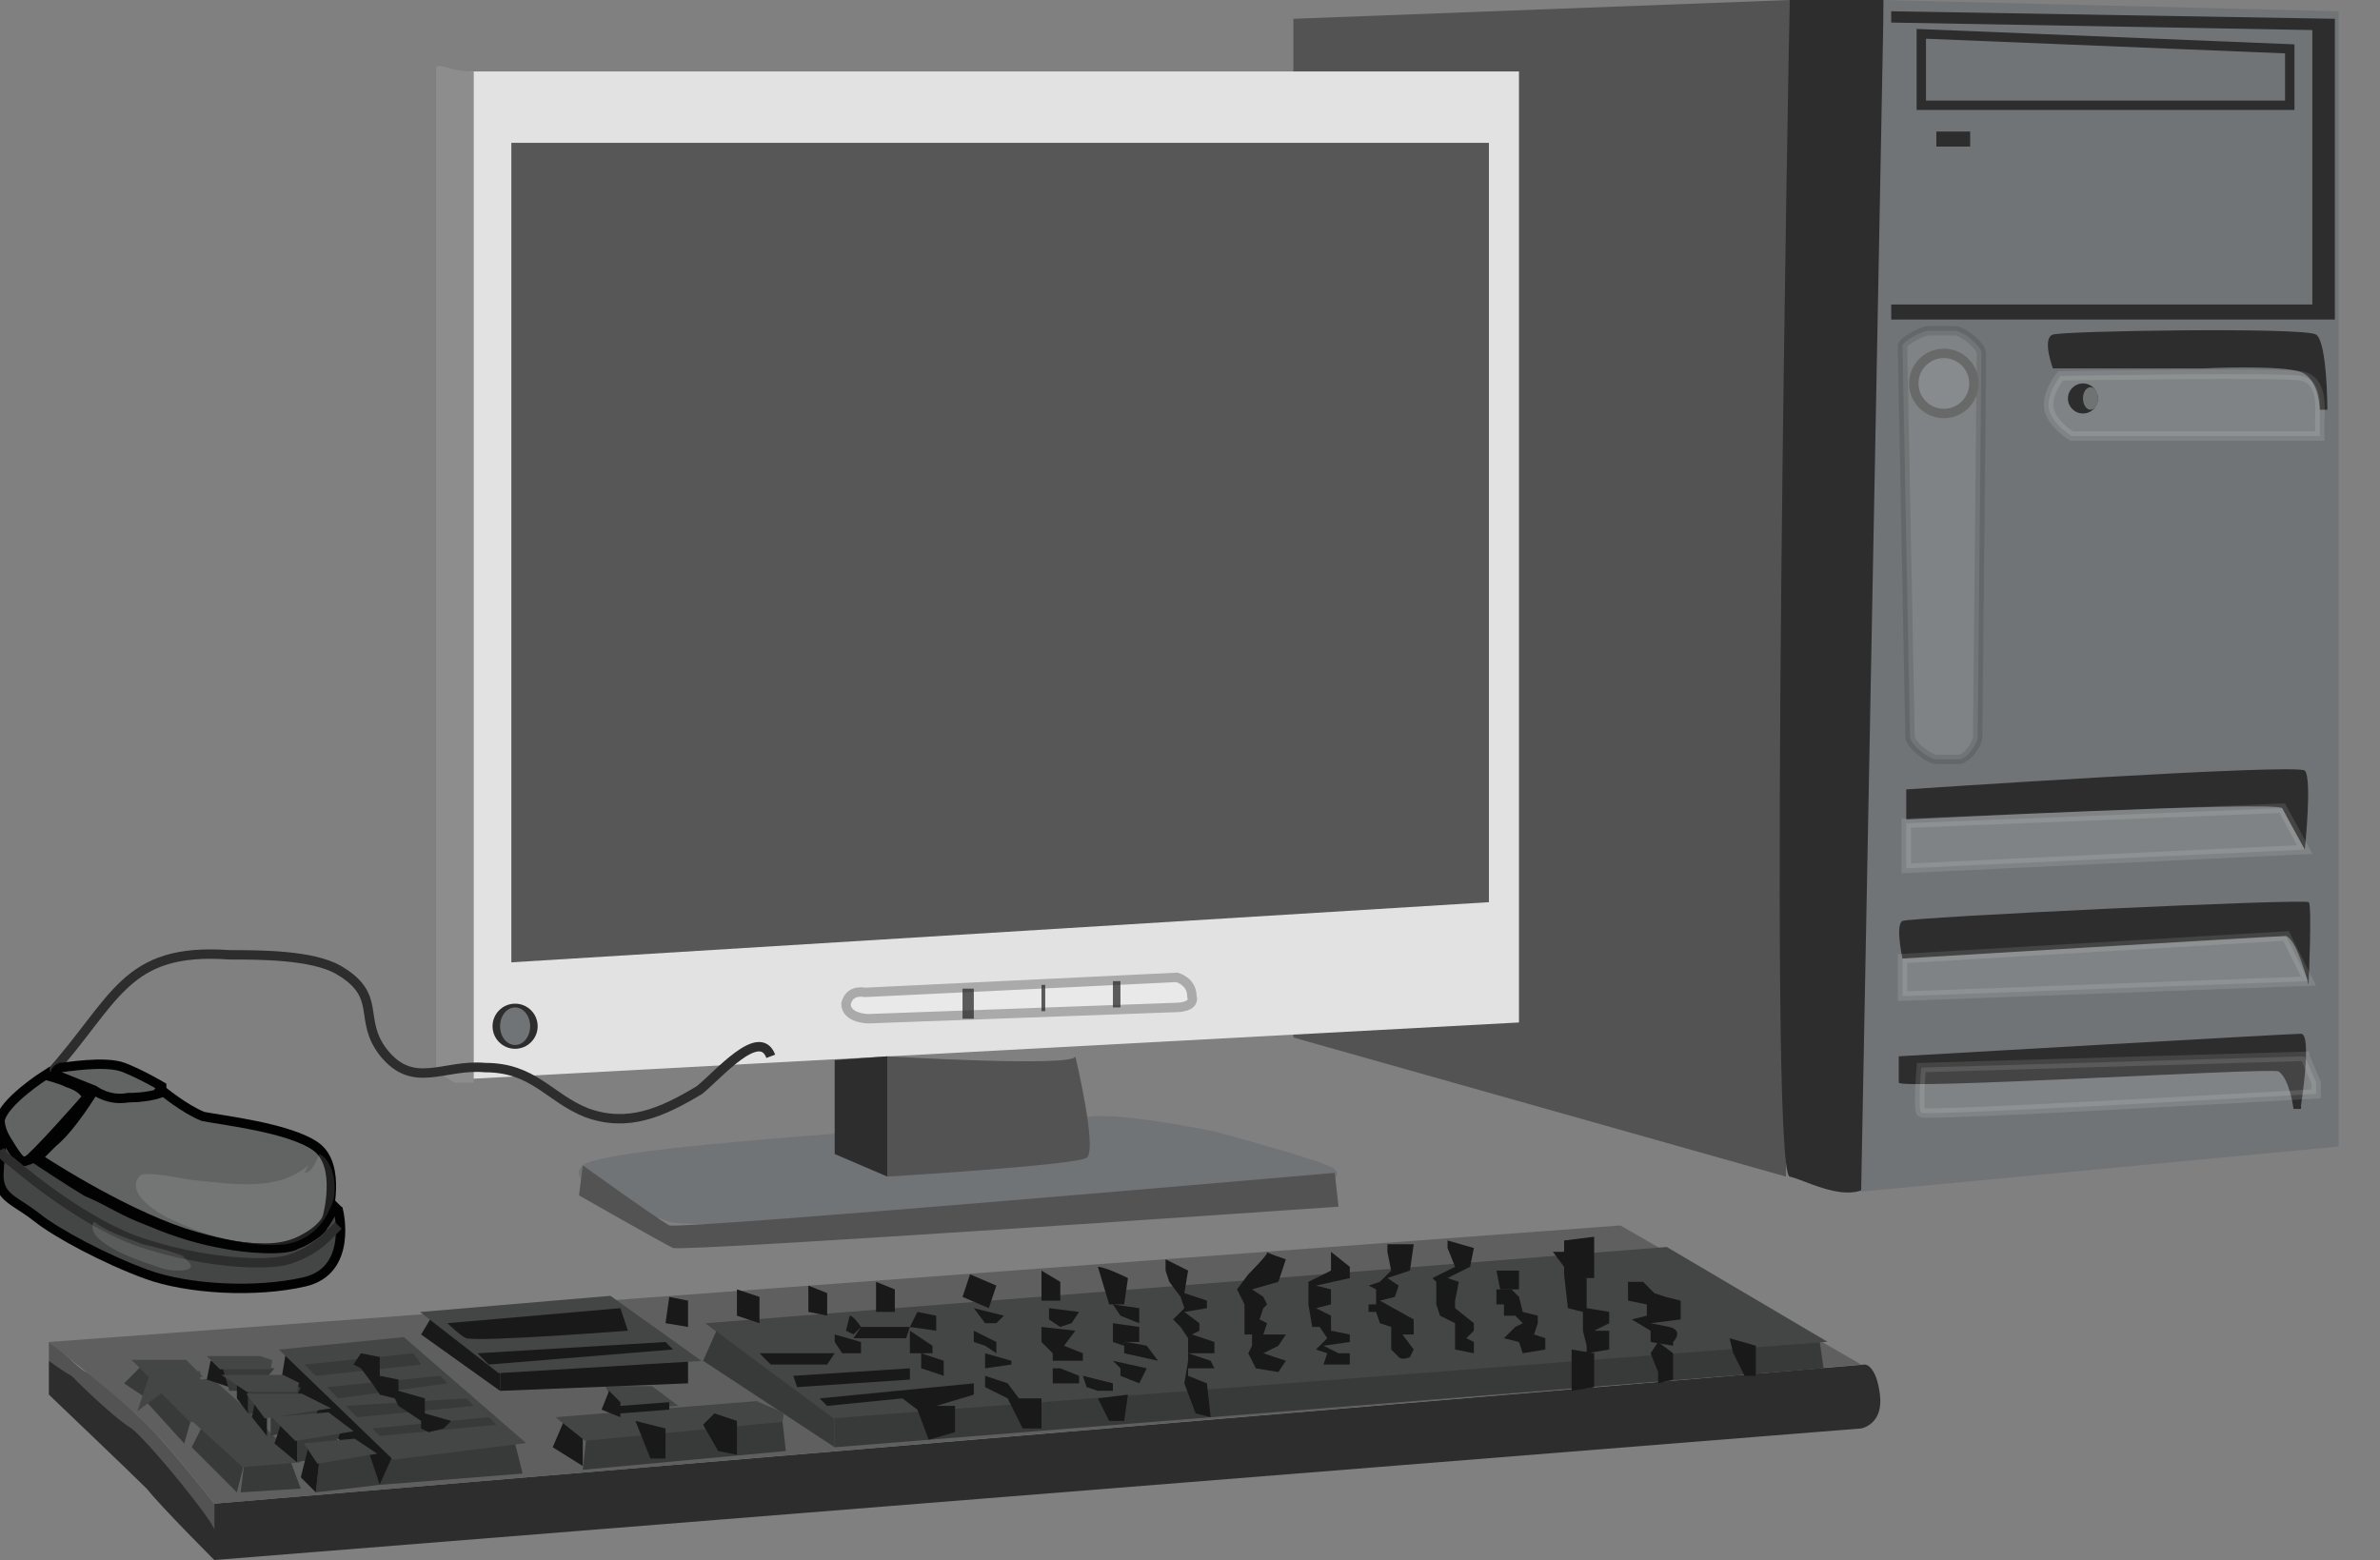 <svg xmlns="http://www.w3.org/2000/svg" version="1.0" viewBox="0 0 63.3 41.5"><rect x="0" y="0" width="63.3" height="41.5" fill="#808080" stroke="none"/><switch><g><path fill="#535353" d="M47.6 0L34.4.5v27.1l13.1 3.7z"/><path fill="#2D2D2D" d="M47.6 0h2.5c0 1.9.2 28.9 0 30.7-.2 1.8-2 .7-2.5.6-.6-.1 0-31.3 0-31.3z"/><path fill="#707476" d="M62.2.3L50.1 0l-.6 31.7 12.7-1.2z"/><path fill="none" stroke="#2D2D2D" stroke-width=".25" d="M60.9 1.3v1.5h-9.8V.9z"/><path fill="#2D2D2D" d="M61.5.8v7.3H50.3v.4h11.8v-8L50.3.3v.3z"/><path fill="#2D2D2D" d="M51.5 3.5h.9v.4h-.9zM61.7 11c0-.1 0-.9-.5-1.1-.5-.2-2.6-.1-2.6-.1h-4s-.3-.8 0-.9c.3-.1 6.7-.2 7 0 .3.2.3 2 .3 2h-.2z"/><path fill="#FFF" stroke="#FFF" stroke-width=".25" d="M54.8 10s-.4.5-.3.9c.1.4.6.7.6.7h6.6v-.5c0-.2.1-1-.5-1.1-.5-.1-6.4 0-6.4 0z" opacity=".11"/><circle cx="55.4" cy="10.6" r=".4" fill="#2D2D2D"/><ellipse cx="55.6" cy="10.6" fill="#878B8D" opacity=".74" rx=".2" ry=".3"/><path fill="#FFF" stroke="#020202" stroke-width=".25" d="M50.8 19.6c0 .2.5.6.7.6h.6c.2 0 .5-.4.5-.6l.1-10.2c0-.2-.5-.6-.7-.6h-.7c-.2 0-.7.3-.7.4l.2 10.4z" opacity=".11"/><circle cx="51.7" cy="10.2" r=".8" fill="#878B8D" stroke="#686969" stroke-width=".25"/><path fill="#2D2D2D" d="M61.3 22.6s-.5-.9-.6-1.1c-.1-.2-10 .3-10 .3V21s10.4-.7 10.6-.5c.2.2 0 2.1 0 2.1zm.1 3.6s-.3-1.2-.6-1.3c-.3 0-10.2.6-10.2.6s-.2-.9 0-1c.2-.1 10.7-.6 10.8-.5.1 0 0 2.2 0 2.2zm-.2 3.2s.3-1.9 0-1.9-10.7.6-10.7.6v.7c0 .2 9.8-.4 10.1-.3.3.2.4 1 .4 1h.2z"/><path fill="#FFF" stroke="#FFF" stroke-width=".25" d="M60.7 21.5l.6 1.1-10.6.5v-1.2zm.1 3.4l.6 1.2-10.8.4v-1zm.5 3.2l.3.7v.3s-10.4.6-10.5.5c-.1-.1 0-1.2 0-1.2l10.2-.3z" opacity=".11"/><path fill="#707476" d="M32.3 30.1s-2.4-.5-3.3-.4c-.9.1-12.8.7-13.5 1.3-.6.5 1.4 1.2 2.3 1.5.9.3 17.3-.5 17.4-.8.2-.3.5-.4.3-.6-.2-.2-3.2-1-3.2-1z"/><path fill="#535353" d="M15.5 31l-.1.8s2.1 1.2 2.5 1.4c.4.1 17.7-1.1 17.7-1.1l-.1-.9s-17.2 1.5-17.7 1.4c-.5-.3-2.3-1.6-2.3-1.6z"/><path fill="#E3E2E2" d="M40.4 1.9H12.5v26.8l27.9-1.5z"/><path fill="#575757" d="M39.6 3.8V24l-26 1.6V3.8z"/><path fill="#8D8D8D" d="M12.5 1.9s-.3 0-.6-.1-.3 0-.3 0v26.7l.5.3h.5V1.9z"/><path fill="#2D2D2D" d="M23.6 28.1v3.2l-1.4-.6v-2.5z"/><path fill="#535353" d="M28.6 28.1s.6 2.5.3 2.7c-.3.2-5.3.5-5.3.5v-3.2s5 .3 5 0z"/><path fill="#E9E9EA" stroke="#AAA" stroke-width=".25" d="M31.3 26l-8.3.4s-.4-.1-.5.3c0 .4.6.4.6.4l8.2-.3s.5 0 .4-.3c0-.4-.4-.5-.4-.5z"/><path fill="#2D2D2D" d="M29.6 26.1h.2v.7h-.2zm-1.9.1h.1v.7h-.1zm-2.1.1h.3v.8h-.3z" opacity=".76"/><circle cx="13.7" cy="27.3" r=".6" fill="#2D2D2D"/><ellipse cx="13.7" cy="27.3" fill="#707476" rx=".4" ry=".5"/><path fill="#535353" d="M5.7 40.7V40s-1.5-1.9-2-2.3c-.4-.4-1.2-1.1-1.4-1.2-.1 0-.6-.5-.6-.5l-.4-.3v.5l4.4 4.5z"/><path fill="#2D2D2D" d="M1.3 36.2v.9s2.2 2.1 2.6 2.5c.4.5 1.8 1.9 1.8 1.9v-.8c0-.2-1.7-2.3-2.2-2.7-.5-.3-1.5-1.3-1.6-1.4-.2-.1-.6-.4-.6-.4zm48.3.1L5.7 40v1.5L49.5 38s.6-.1.5-.9c-.1-.8-.4-.8-.4-.8z"/><path fill="#5E5F5E" d="M1.3 35.7l41.8-3.1 6.4 3.7L5.7 40s-1.4-1.8-2-2.3c-.5-.5-2.4-2-2.4-2z"/><path fill="#383939" d="M19.1 35.3l3.1 2.3v.9l-3.5-2.3z"/><path fill="#1A1919" d="M15.5 38.2l-.5-.4-.3.7.8.5z"/><path fill="#383939" d="M10.4 38.8l3.3-.4.2.8-3.8.3z"/><path fill="#1A1919" d="M7.5 36.6l.1-.6 2.9 2.6-.4.9z"/><path fill="#383939" d="M20.8 37.7l-5.2.5-.1.9 5.4-.5z"/><path fill="#444545" stroke="#444545" stroke-width=".25" d="M20.1 37.4l-5 .4.5.4 5.2-.5zm-2.4-.1l-1.2.1-.2-.4h1z"/><path fill="#1A1919" d="M16.2 37l-.2.5.5.2v-.4zm1.6.3v.2l-1.3.1v-.2zm.5-1.1l-5 .2v.6l5-.2z"/><path fill="#1A1919" d="M13.3 37l-2.1-1.5.3-.5 1.8 1.4z"/><path fill="#444545" stroke="#444545" stroke-width=".25" d="M13.7 38.3l-3-2.6-3 .3 2.8 2.7z"/><path fill="#383939" d="M11 36l-2.9.3.3.3 2.8-.3zm.7.6l-3 .3.3.3 2.9-.4zm.7.6l-3.2.2.3.3 3.1-.3zm.6.5l-3.1.3.2.2 3.1-.3z"/><path fill="#444545" stroke="#444545" stroke-width=".25" d="M18.3 36.1l-2.1-1.5-4.7.4 1.8 1.4z"/><path fill="#1A1919" d="M11.9 35.2l4.6-.4.2.6s-3.9.3-4.3.2c-.2-.1-.5-.4-.5-.4zm5.8.5l-5 .3.3.3 4.9-.4z"/><path fill="#383939" d="M48.4 35.7l-26.2 1.9v.9l26.3-2.1z"/><path fill="#1A1919" d="M18.3 35.3v-.7l-.5-.1-.1.7z"/><path fill="#444545" stroke="#444545" stroke-width=".25" d="M19.1 35.3l25.2-2 3.9 2.3-26 2z"/><path fill="#1A1919" d="M24.7 38.3l-.3-.8-.4-.3-2 .2-.2-.2 4.1-.4v.3l-1 .3h.5v.7zm-3.6-1.7l3.1-.2v.3l-3 .2zm-.9-.6h2l-.2.3h-1.5zm4.2-1.1l.5.1v.4l-.7-.1zm-1.5.8l-.7-.2v.2l.2.3h.5zm1.9.1l-.6-.4v.6h.6zm2.9 1.4h-.6l-.3-.4-.6-.2v.3l.6.3.4.8h.5zm-.8-.9v-.1l-.7-.2v.4zm-1-.9l.6.3v.3l-.3-.2-.3-.1zm.6-.2l.2-.2-.8-.2.3.4zm-6.3 0v-.7l-.6-.2v.7zm9 2l.3.6h.4l.1-.7zm-4.1-.6v-.4l-.6-.2v.4zm-2.2-1.3s-.2-.3-.3-.3l-.1.4.2.1.2-.2zm1.3 0h-1.3l-.2.3h1.4zm4.6.7l-.5-.2.3-.4-.9-.1v.4l.3.3v.2h.8zm.8.8l-.8-.2.1.3.3.1h.4zm-1.4-.4l.5.2v.2H28v-.4zm2.3 0l-.9-.2.2.2v.2l.5.2zm-8.5-2l-.5-.2v.7l.5.1zm1.8-.1l-.5-.2v.8h.5zm2.7-.1l-.7-.3-.2.6.7.3zm1.2.4v-.8l.5.3v.5zm1 .3l-.8-.1v.3l.3.2.3-.1zm1.2.8c.1 0 .6.1.6.1l.3.4-.9-.2v-.3z"/><path fill="#1A1919" d="M29.6 35.2l.7.1v.4h-.4v.1l-.3-.1zm.7-.4l-.7-.1.2.3.5.2zm-1.1-1.1c.2 0 .8.3.8.3l-.1.7h-.4l-.3-1zm1.8.1v-.3l.6.3-.1.6.6.2v.2l-.6.1.4.3v.2l-.2.1.6.2v.3h-.7l.6.2.1.2h-.7v.2l.5.2.1.9-.4-.1-.3-.8.1-.6v-.6l-.2-.3-.2-.2.3-.3-.1-.3-.3-.4zm3.2-.3s-.6-.2-.5-.2c.1 0-.5.6-.5.6l-.3.4.2.4v.8h.2v.3l-.1.2.2.4.6.1.2-.3-.6-.2.4-.2.2-.3h-.6l.1-.3-.2-.1.1-.3.1-.1-.1-.2-.3-.2.7-.2.2-.6zm1.7 2.8V36h-.3l-.4-.2.7-.1v-.2l-.5-.1V35l-.4-.2.4-.1v-.4l-.4-.1.9-.2v-.3l-.5-.4v.5l-.6.3v.6l.1.6h.2l.2.3-.3.3.3.1-.1.3zm1-3v-.2h.7l-.1.7-.6.2.3.2-.1.3-.4.1.9.5v.4h-.3l.3.4-.1.2s-.2.1-.3 0l-.2-.2v-.6l-.3-.1-.1-.3h-.2v-.2h.2v-.4l-.2-.1.3-.1.3-.3-.1-.5zm1.6-.1V33l.7.2-.1.5-.6.3.3.1-.1.5v.2l.5.4v.2l-.2.2.2.1v.3l-.5-.1v-.7l-.4-.2-.1-.3v-.6l-.1-.1.6-.3zm3.9 3.7V36l-.6-.1V37zm2.1-.2V36l-.4-.3-.2.3.2.5v.3zm2.2-.4v-.5l-.7-.2.1.4.3.6h.3zm-6.2-.3l-.1-.3-.4-.1.3-.3.2-.1-.2-.2H40v-.3h-.2v-.4h.4l.2.2.1.4.4.1v.2l-.1.3.3.1v.3zm1.9-3.1l-.8.1v.3h-.3l.3.4v.2l.3.1h.5v-.7z"/><path fill="#1A1919" d="M44.5 35.7s.3-.3-.1-.4l-.5-.1.8-.1v-.5l-.4-.1-.3-.1-.3-.3h-.4v.5l.5.1v.3l-.4.1.5.3v.3l.6.1v-.1zm-1.7.2v-.5h-.4l.4-.2v-.3l-.6-.1V34l-.6-.1.1.9.4.1v.5l.1.4v.2zm-2.4-1.6v-.5h-.6l.1.5zm-20.8 3.5l-.6-.2-.3.3.4.7.5.1zm-1.9.2l-.8-.2.4 1h.4zm-8.3-1.7l.2-.3.5.1v.5l.5.1v.3l.7.2v.4l.7.2-.2.2-.4.1-.2-.1v-.2l-.6-.4-.1-.2-.4-.1-.2-.3-.3-.4z"/><path fill="#383939" d="M7.7 38.8l-1.2.1-.1.8 1.6-.1zm-2.3-.9l1.1 1-.2.8-1.2-1.2z"/><path fill="#444545" stroke="#444545" stroke-width=".25" d="M6.7 37.8l-1.3.1 1.1 1 1.2-.1z"/><path fill="#383939" d="M4.3 36.9l.8.8-.2.7-1-1.1z"/><path fill="#444545" stroke="#444545" stroke-width=".25" d="M5.6 36.8l-1.3.1.8.8 1.4-.1z"/><path fill="#383939" d="M3.3 36.8l.5-.5.3.3-.2.6z"/><path fill="#444545" stroke="#444545" stroke-width=".25" d="M5.1 36.5c-.1 0-1 .1-1 .1l-.3-.3h1.1l.2.2zm-1.2.7l.2-.6h1.1v.2l-.9.1z"/><path fill="#1A1919" d="M5.6 36.2l-.1.5.6.2-.2-.6z"/><path fill="#383939" d="M7.3 36.4l-1.4-.1.2.7h.7z"/><path fill="#383939" d="M8 36.9l-1.4.1v.6h1.1z"/><path fill="#1A1919" d="M6.3 36.7v.5l.3.4V37zm.5.5l-.1.5.4.5v-.6z"/><path fill="#383939" d="M8.5 37.4l-.2.5-1.1.3v-.6zm.6.6l-.3.7-.9.2v-.7z"/><path fill="#1A1919" d="M7.5 37.8l-.2.6.6.5v-.7z"/><path fill="#383939" d="M9.8 38.6l.3.9-1.7.2.1-.9 1.4-.2z"/><path fill="#1A1919" d="M8.2 38.5l-.2.8.4.4.1-.9z"/><path fill="#444545" stroke="#444545" stroke-width=".25" d="M5.8 36.2l.1.1h1.3l-.3-.1zm.5.5l.3.2h1.3l-.4-.2zm1.7.5l.4.2-1.3.2-.3-.4zm.3 1.3l.2.3 1.2-.2-.3-.2zm-.8-.7l.4.4 1.2-.2-.4-.3z"/><path fill="none" stroke="#2D2D2D" stroke-width=".25" d="M20.5 28.1c-.3-.8-1.4.5-1.9.9-1 .6-1.9 1-3 .6-1-.4-1.4-1.2-2.7-1.2-1.1-.1-1.9.6-2.7-.4-.7-.9 0-1.5-1.2-2.2-.7-.4-2.1-.4-2.9-.4-2.8-.2-3 1.2-4.8 3.2"/><path fill="#626463" stroke="#020202" stroke-width=".25" d="M8.7 32.4s.4-1.4-.3-1.9-2.5-.7-3-.8c-.5-.2-1.1-.7-1.1-.7s-.4.2-.9.2-.9-.2-.9-.2-.6 1-1.1 1.4l-.4.4s2.1 1.4 3.9 2c1.6.5 2.5.5 3.1.2.6-.3.7-.6.7-.6z"/><path fill="#626463" stroke="#020202" stroke-width=".25" d="M1.2 28.6s-1.1.7-1.2 1.2c0 .4.5 1.2.7 1.1.2-.1 1.7-1.8 1.6-1.7 0 .1.1-.2-.5-.4-.2-.1-.6-.2-.6-.2zm3.1.3s-.5-.3-1-.5-1.6 0-1.7 0c-.2.1-.1.2-.1.2l1 .4s.4.3.9.2c.5 0 .8-.1.8-.1 0-.1.1-.1.1-.1v-.1z"/><path fill="#444545" stroke="#020202" stroke-width=".25" d="M9 32.2s.4 1.6-.9 1.9-3.1.2-4.2-.2-2.4-1.1-2.9-1.5c-.5-.4-.9-.5-1-.9-.1-.3.1-1.1 0-1.1-.1-.1.1-.2.1-.2s.4.7.5.7c.1 0 .3-.1.3-.1s.9.6 1.4.9c.7.3.9.5 1.7.8.7.3 1.4.5 2 .6.5.1 1.6.2 1.9 0 .3-.1.7-.4.7-.5.1-.1.3-.5.3-.5l.1.1z"/><path fill="none" stroke="#2D2D2D" stroke-width=".25" d="M9 32.6l-.3.3c-.1.1-.4.4-1 .6-.6.2-2.4.1-4.1-.5C2 32.4.3 30.9.3 30.9s-.2-.1-.3-.3"/><path fill="#FFF" d="M8.2 31c-.8.7-2 .5-3 .4-.2 0-1.4-.3-1.5-.1-.4.5.7 1.1 1 1.2.8.4 2 .7 2.9.6.6-.1 1-.5 1.2-1 .2-.4.1-1.2-.3-1.4-.1.2-.2.5-.4.5M5 33.5c-.3-.2-.8-.3-1.2-.4-.5-.2-.9-.3-1.3-.6-.3.5 1.1 1 1.4 1.1.3.1.5.2.8.2.6 0 .4-.2 0-.5" opacity=".12"/></g></switch></svg>

